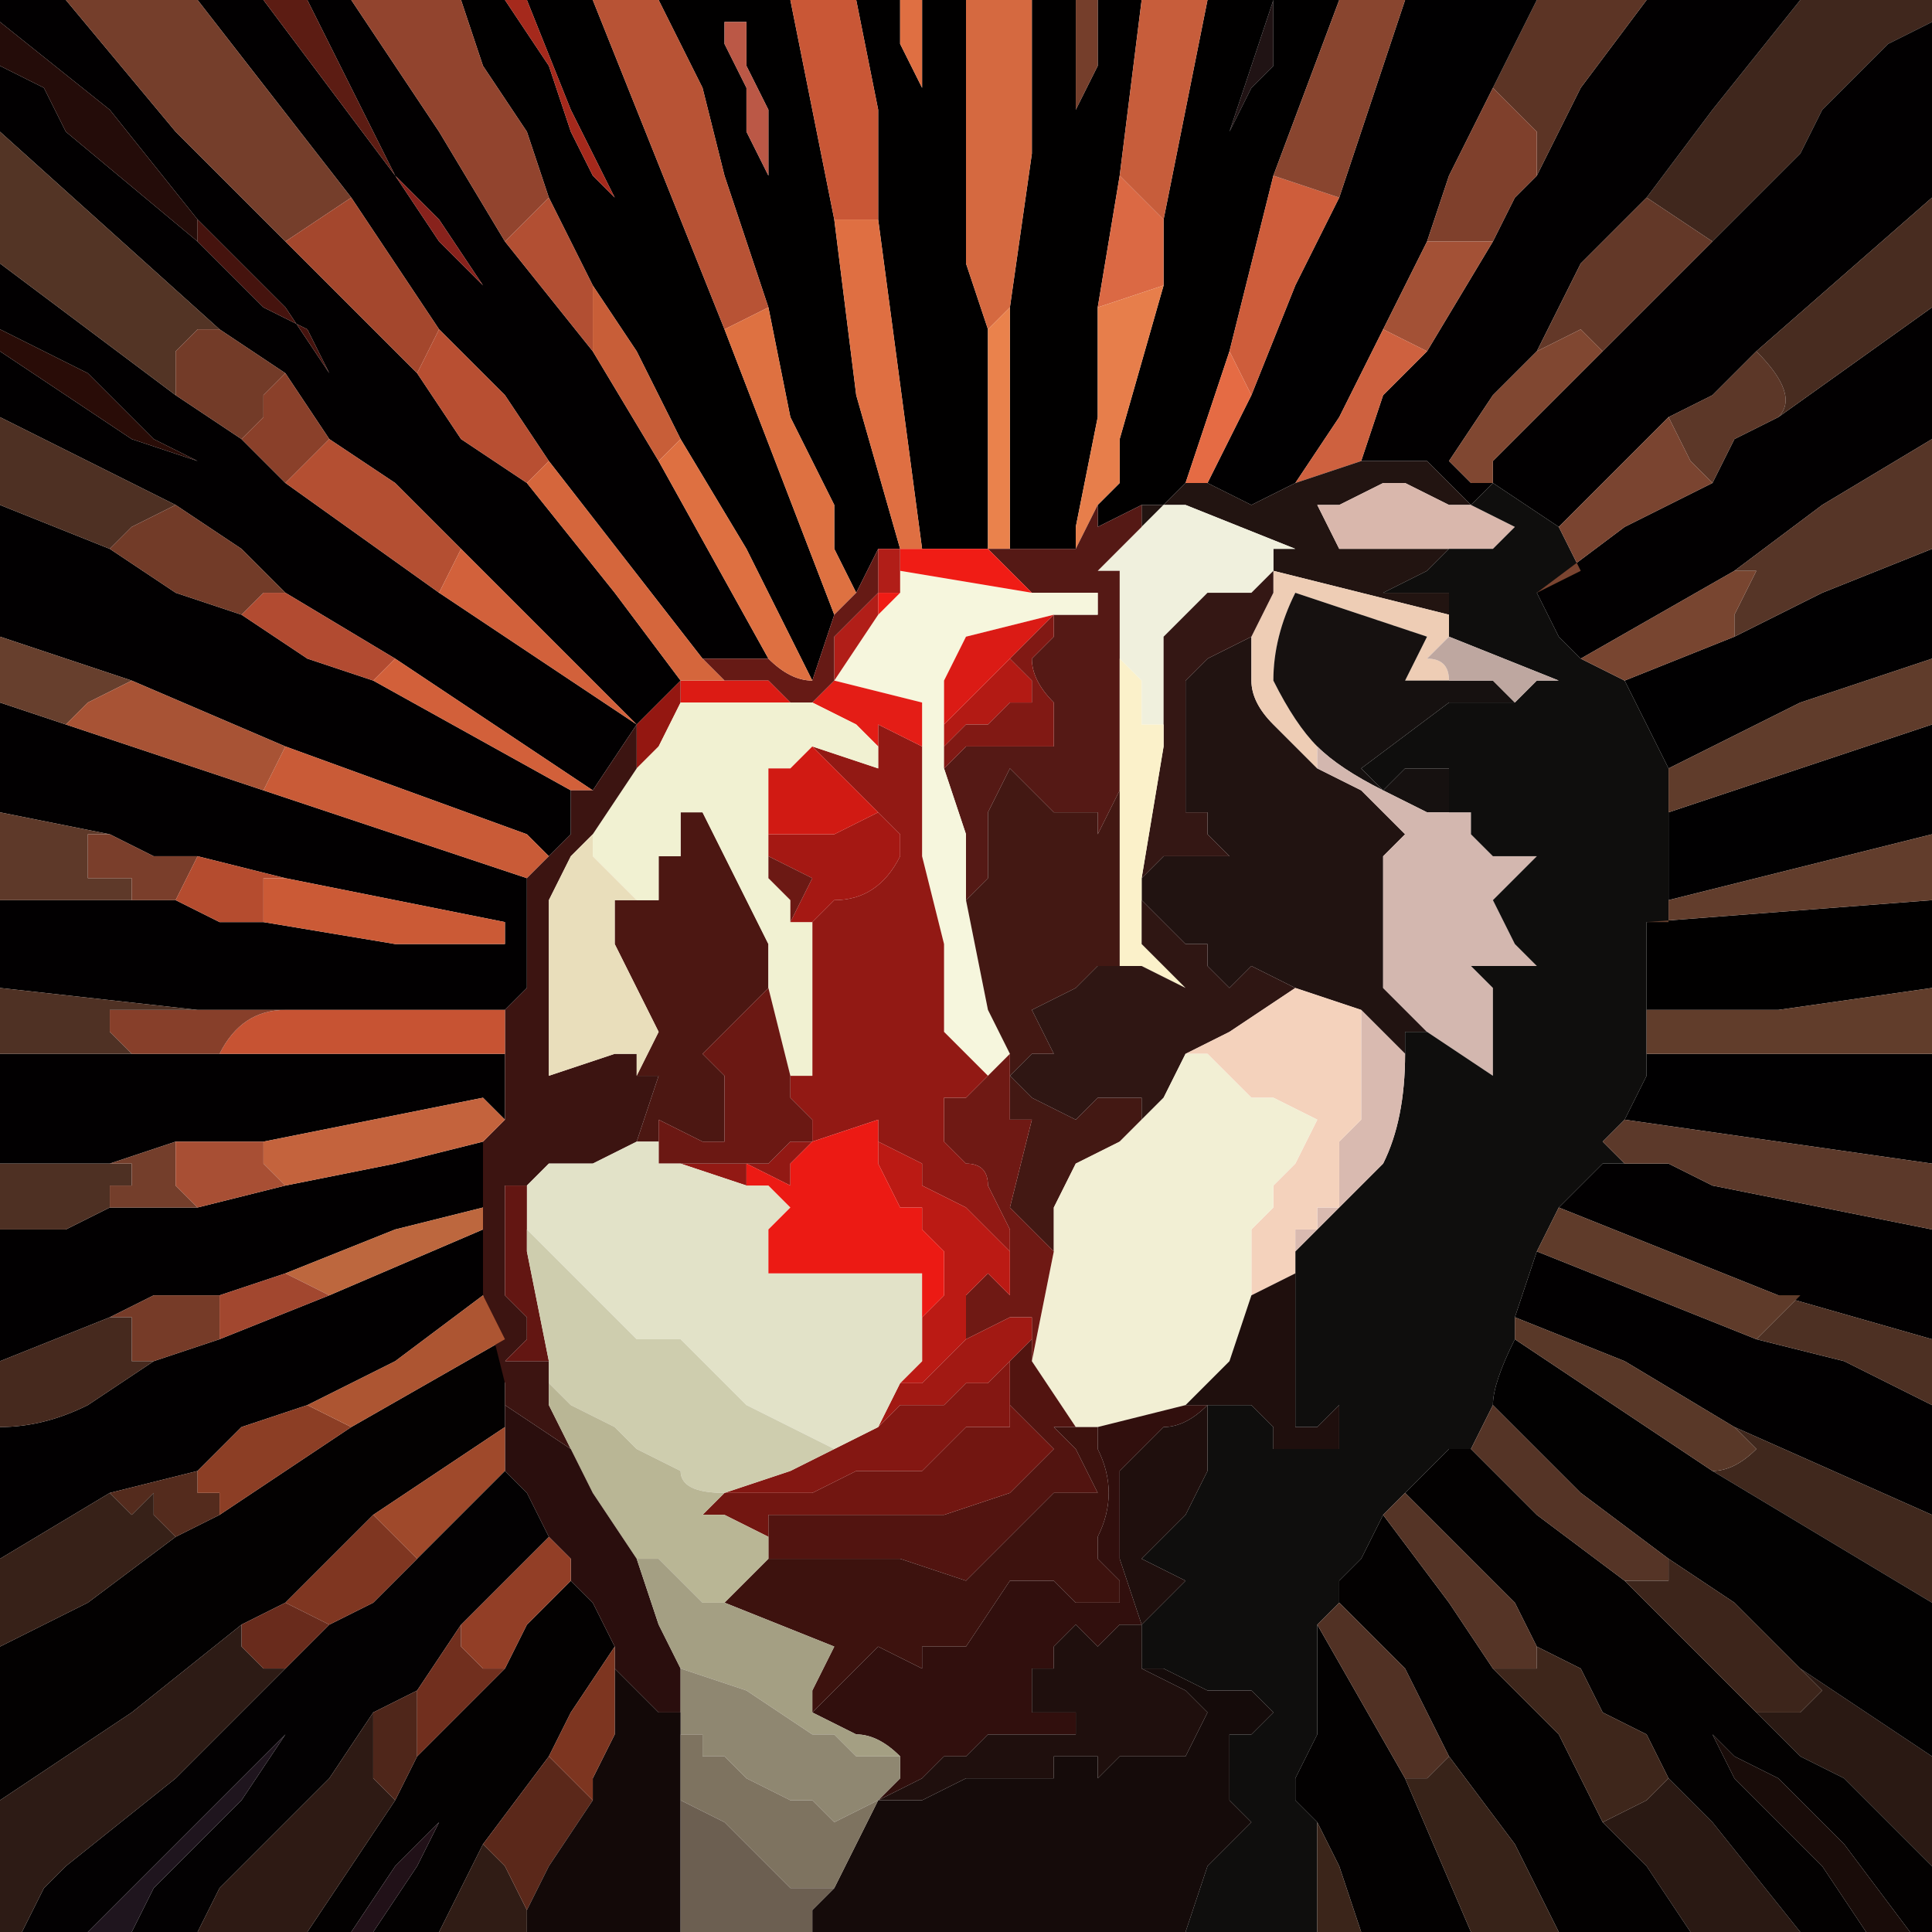 <?xml version="1.0" encoding="UTF-8" standalone="no"?>
<svg xmlns:xlink="http://www.w3.org/1999/xlink" height="4.4px" width="4.4px" xmlns="http://www.w3.org/2000/svg">
  <g transform="matrix(1.0, 0.0, 0.0, 1.0, 2.2, 2.2)">
    <path d="M2.2 -2.15 L2.1 -2.1 2.0 -2.0 1.95 -1.95 1.9 -1.85 1.8 -1.75 1.7 -1.65 1.55 -1.75 1.7 -1.95 1.9 -2.2 2.2 -2.2 2.2 -2.15" fill="#40271d" fill-rule="evenodd" stroke="none"/>
    <path d="M1.7 -1.65 L1.8 -1.75 1.9 -1.85 1.95 -1.95 2.0 -2.0 2.1 -2.1 2.2 -2.15 2.2 -1.75 1.8 -1.4 1.7 -1.3 1.6 -1.25 1.35 -1.0 1.2 -1.1 1.2 -1.1 1.15 -1.05 1.1 -1.1 1.05 -1.15 0.95 -1.15 0.9 -1.15 0.95 -1.3 1.05 -1.4 1.2 -1.65 1.25 -1.75 1.3 -1.8 1.4 -2.0 1.55 -2.2 1.9 -2.2 1.7 -1.95 1.55 -1.75 1.4 -1.6 1.3 -1.4 1.2 -1.3 1.1 -1.15 1.15 -1.1 1.2 -1.1 1.2 -1.15 1.45 -1.4 1.6 -1.55 1.7 -1.65 M1.85 -1.25 L2.2 -1.5 2.2 -1.2 1.95 -1.05 1.75 -0.9 1.4 -0.7 1.4 -0.7 1.35 -0.75 1.3 -0.85 1.5 -1.0 1.7 -1.1 1.75 -1.2 1.85 -1.25 M2.2 0.6 L2.2 0.85 1.85 0.75 1.35 0.55 Q1.35 0.55 1.4 0.5 L1.45 0.45 1.5 0.45 1.6 0.45 1.7 0.5 2.2 0.6 M2.2 1.0 L2.2 1.25 1.75 1.05 1.5 0.9 1.25 0.8 1.3 0.65 1.8 0.85 2.0 0.9 2.2 1.0 M-2.2 1.35 L-2.2 1.05 Q-2.1 1.05 -2.0 1.0 L-1.85 0.9 -1.7 0.85 -1.45 0.75 -1.1 0.6 -1.1 0.75 -1.3 0.9 -1.5 1.0 -1.65 1.05 -1.75 1.15 -1.95 1.2 -2.2 1.35 M-2.2 0.9 L-2.2 0.6 -2.05 0.6 -1.95 0.55 -1.75 0.55 -1.55 0.5 -1.3 0.45 -1.1 0.4 -1.1 0.55 -1.3 0.6 -1.55 0.7 -1.7 0.75 -1.85 0.75 -1.95 0.8 -2.2 0.9 M-2.2 0.45 L-2.2 0.2 -1.9 0.2 -1.7 0.2 -1.6 0.2 -1.5 0.2 -1.3 0.2 -1.05 0.2 -1.05 0.35 -1.1 0.3 -1.35 0.35 -1.6 0.4 -1.7 0.4 -1.8 0.4 -1.95 0.45 -2.2 0.45 M-2.2 0.05 L-2.2 -0.15 -1.9 -0.15 -1.8 -0.15 -1.7 -0.1 -1.6 -0.1 -1.3 -0.05 -1.05 -0.05 -1.05 -0.1 -1.55 -0.2 -1.75 -0.25 -1.85 -0.25 -1.95 -0.3 -2.2 -0.35 -2.2 -0.6 -2.05 -0.55 -1.6 -0.4 -1.0 -0.2 -1.0 -0.05 -1.0 0.05 -1.05 0.1 -1.3 0.1 -1.55 0.1 -1.65 0.1 -1.75 0.1 -2.2 0.05 M-2.2 -0.75 L-2.2 -1.05 -1.95 -0.95 -1.8 -0.85 -1.65 -0.8 -1.5 -0.7 -1.35 -0.65 -0.9 -0.4 -0.9 -0.3 -0.95 -0.25 -1.0 -0.3 -1.55 -0.5 -1.9 -0.65 -2.2 -0.75 M-2.2 -1.25 L-2.2 -1.4 -1.9 -1.2 -1.75 -1.15 -1.65 -1.05 -1.75 -1.15 -1.85 -1.2 -2.0 -1.35 -2.2 -1.45 -2.2 -1.6 -1.8 -1.3 -1.65 -1.2 -1.55 -1.1 -1.2 -0.85 -0.75 -0.55 -1.15 -0.95 -1.3 -1.1 -1.45 -1.2 -1.55 -1.35 -1.7 -1.45 -2.2 -1.9 -2.2 -2.05 -2.1 -2.0 -2.05 -1.9 -1.75 -1.65 -1.7 -1.6 -1.6 -1.5 -1.5 -1.45 -1.45 -1.35 -1.55 -1.5 -1.65 -1.6 -1.7 -1.65 -1.75 -1.7 -1.95 -1.95 -2.2 -2.15 -2.2 -2.2 -2.05 -2.2 -1.8 -1.9 -1.55 -1.65 -1.4 -1.5 -1.25 -1.35 -1.15 -1.2 -1.0 -1.1 -0.8 -0.85 -0.65 -0.65 -0.75 -0.55 -0.85 -0.4 -1.3 -0.7 -1.55 -0.85 -1.65 -0.95 -1.8 -1.05 -2.2 -1.25 M-1.75 -2.2 L-1.6 -2.2 -1.3 -1.8 -1.5 -2.2 -1.4 -2.2 -1.2 -1.9 -1.05 -1.65 -0.85 -1.4 -0.7 -1.15 -0.45 -0.7 -0.5 -0.7 -0.6 -0.7 -0.95 -1.15 -1.05 -1.3 -1.2 -1.45 -1.3 -1.6 -1.4 -1.75 -1.75 -2.2 M-1.3 -1.8 L-1.2 -1.65 -1.1 -1.55 -1.2 -1.7 -1.3 -1.8" fill="#020001" fill-rule="evenodd" stroke="none"/>
    <path d="M1.3 -2.2 L1.55 -2.2 1.4 -2.0 1.3 -1.8 1.3 -1.9 1.25 -1.95 1.2 -2.0 1.3 -2.2" fill="#5c3425" fill-rule="evenodd" stroke="none"/>
    <path d="M1.0 -2.2 L1.3 -2.2 1.2 -2.0 1.1 -1.8 1.05 -1.65 0.95 -1.45 0.85 -1.25 0.75 -1.1 0.65 -1.05 0.55 -1.1 0.6 -1.2 0.65 -1.3 0.75 -1.55 0.85 -1.75 1.0 -2.2 M1.75 -0.75 L1.95 -0.85 2.2 -0.95 2.2 -0.7 1.9 -0.6 1.6 -0.45 1.55 -0.55 1.5 -0.65 1.75 -0.75 M1.6 -0.15 L1.6 -0.35 2.2 -0.55 2.2 -0.3 1.6 -0.15 M2.2 0.2 L2.2 0.45 1.5 0.35 1.55 0.25 1.55 0.2 1.85 0.2 2.2 0.2" fill="#010001" fill-rule="evenodd" stroke="none"/>
    <path d="M1.3 -1.8 L1.25 -1.75 1.2 -1.65 1.1 -1.65 1.05 -1.65 1.1 -1.8 1.2 -2.0 1.25 -1.95 1.3 -1.9 1.3 -1.8" fill="#7f402c" fill-rule="evenodd" stroke="none"/>
    <path d="M1.2 -1.65 L1.05 -1.4 0.95 -1.45 1.05 -1.65 1.1 -1.65 1.2 -1.65" fill="#a35136" fill-rule="evenodd" stroke="none"/>
    <path d="M1.55 -1.75 L1.7 -1.65 1.6 -1.55 1.45 -1.4 1.4 -1.45 1.3 -1.4 1.4 -1.6 1.55 -1.75" fill="#633828" fill-rule="evenodd" stroke="none"/>
    <path d="M1.45 -1.4 L1.2 -1.15 1.2 -1.1 1.15 -1.1 1.1 -1.15 1.2 -1.3 1.3 -1.4 1.4 -1.45 1.45 -1.4" fill="#804731" fill-rule="evenodd" stroke="none"/>
    <path d="M1.6 -1.25 L1.7 -1.3 1.8 -1.4 Q1.9 -1.3 1.85 -1.25 L1.75 -1.2 1.7 -1.1 1.65 -1.15 1.6 -1.25" fill="#5c3728" fill-rule="evenodd" stroke="none"/>
    <path d="M1.8 -1.4 L2.2 -1.75 2.2 -1.5 1.85 -1.25 Q1.9 -1.3 1.8 -1.4" fill="#482c20" fill-rule="evenodd" stroke="none"/>
    <path d="M0.7 -2.2 L0.7 -2.2 0.7 -2.05 0.65 -2.0 0.6 -1.9 0.65 -2.05 0.7 -2.2" fill="#201314" fill-rule="evenodd" stroke="none"/>
    <path d="M0.55 -2.2 L0.7 -2.2 0.85 -2.2 0.7 -1.8 0.6 -1.4 0.5 -1.1 0.45 -1.05 0.4 -1.05 0.3 -1.0 0.3 -1.05 0.35 -1.1 0.35 -1.2 0.45 -1.55 0.45 -1.7 0.55 -2.2 M0.7 -2.2 L0.65 -2.05 0.6 -1.9 0.65 -2.0 0.7 -2.05 0.7 -2.2 M0.3 -2.2 L0.4 -2.2 0.35 -1.8 0.3 -1.5 0.3 -1.25 0.25 -1.0 0.25 -0.95 Q0.2 -0.95 0.2 -0.95 L0.15 -0.95 0.1 -0.95 0.1 -1.2 0.1 -1.5 0.15 -1.85 0.15 -2.2 0.25 -2.2 0.25 -1.95 0.3 -2.05 0.3 -2.2 M0.25 -1.95 L0.25 -1.9 0.25 -1.9 0.25 -1.95 M0.0 -2.2 L0.0 -1.95 0.0 -1.6 0.05 -1.45 0.05 -0.95 -0.1 -0.95 -0.2 -1.7 -0.2 -1.95 -0.25 -2.2 -0.15 -2.2 -0.15 -2.1 -0.1 -2.0 -0.1 -2.2 0.0 -2.2 M2.2 -0.15 L2.2 0.05 1.85 0.1 1.55 0.1 1.55 -0.1 2.2 -0.15 M-1.15 -2.2 L-1.05 -2.2 -0.95 -2.05 -0.9 -1.9 -0.85 -1.8 -0.75 -1.7 -0.8 -1.75 -0.9 -1.95 -1.0 -2.2 -0.85 -2.2 -0.55 -1.45 -0.3 -0.8 -0.35 -0.65 -0.5 -0.95 -0.65 -1.2 -0.75 -1.4 -0.85 -1.55 -0.9 -1.65 -0.95 -1.75 -1.0 -1.9 -1.1 -2.05 -1.15 -2.2 M-0.7 -2.2 L-0.4 -2.2 -0.3 -1.7 -0.25 -1.3 -0.15 -0.95 -0.2 -0.95 -0.25 -0.85 -0.3 -0.95 -0.3 -1.05 -0.4 -1.25 -0.45 -1.5 -0.5 -1.65 -0.55 -1.8 -0.6 -2.0 -0.7 -2.2 M-0.45 -1.95 L-0.5 -2.05 -0.5 -2.15 -0.55 -2.15 -0.55 -2.1 -0.5 -2.0 -0.5 -1.9 -0.45 -1.8 -0.45 -1.95 M-0.1 -1.95 L-0.1 -1.85 -0.1 -1.95 M-0.15 -0.95 L-0.15 -0.95" fill="#010000" fill-rule="evenodd" stroke="none"/>
    <path d="M0.25 -2.2 L0.3 -2.2 0.3 -2.05 0.25 -1.95 0.25 -2.2 M0.25 -1.95 L0.25 -1.95 M-2.05 -2.2 L-1.75 -2.2 -1.4 -1.75 -1.55 -1.65 -1.8 -1.9 -2.05 -2.2" fill="#753e2b" fill-rule="evenodd" stroke="none"/>
    <path d="M0.15 -2.2 L0.15 -1.85 0.1 -1.5 0.05 -1.45 0.0 -1.6 0.0 -1.95 0.0 -2.2 0.15 -2.2" fill="#d56940" fill-rule="evenodd" stroke="none"/>
    <path d="M0.25 -1.95 L0.25 -1.9 0.25 -1.9 0.25 -1.95 0.25 -1.95" fill="#d1644c" fill-rule="evenodd" stroke="none"/>
    <path d="M0.45 -1.7 L0.45 -1.55 0.3 -1.5 0.35 -1.8 0.4 -1.75 0.45 -1.7" fill="#db6944" fill-rule="evenodd" stroke="none"/>
    <path d="M0.4 -2.2 L0.55 -2.2 0.45 -1.7 0.4 -1.75 0.35 -1.8 0.4 -2.2" fill="#c75d3b" fill-rule="evenodd" stroke="none"/>
    <path d="M0.1 -1.5 L0.1 -1.2 0.1 -0.95 0.05 -0.95 0.05 -0.95 0.05 -1.45 0.1 -1.5" fill="#ea824c" fill-rule="evenodd" stroke="none"/>
    <path d="M0.45 -1.55 L0.35 -1.2 0.35 -1.1 0.3 -1.05 0.25 -0.95 0.25 -1.0 0.3 -1.25 0.3 -1.5 0.45 -1.55" fill="#e77e4b" fill-rule="evenodd" stroke="none"/>
    <path d="M0.85 -1.75 L0.75 -1.55 0.65 -1.3 0.6 -1.4 0.7 -1.8 0.85 -1.75" fill="#ce5d3b" fill-rule="evenodd" stroke="none"/>
    <path d="M0.85 -2.2 L1.0 -2.2 0.85 -1.75 0.7 -1.8 0.85 -2.2" fill="#89452f" fill-rule="evenodd" stroke="none"/>
    <path d="M0.65 -1.3 L0.6 -1.2 0.55 -1.1 0.5 -1.1 0.6 -1.4 0.65 -1.3" fill="#e56b44" fill-rule="evenodd" stroke="none"/>
    <path d="M1.05 -1.4 L0.95 -1.3 0.9 -1.15 0.75 -1.1 0.85 -1.25 0.95 -1.45 1.05 -1.4" fill="#ce613f" fill-rule="evenodd" stroke="none"/>
    <path d="M0.9 -1.15 L0.95 -1.15 1.05 -1.15 1.1 -1.1 1.15 -1.05 1.1 -1.05 1.0 -1.1 0.95 -1.1 0.95 -1.1 0.85 -1.05 0.8 -1.05 0.85 -0.95 1.0 -0.95 1.1 -0.95 1.05 -0.9 0.95 -0.85 1.0 -0.85 1.1 -0.85 1.1 -0.8 0.7 -0.9 0.7 -0.95 0.75 -0.95 0.5 -1.05 0.45 -1.05 0.4 -1.0 0.4 -1.05 0.45 -1.05 0.5 -1.1 0.55 -1.1 0.65 -1.05 0.75 -1.1 0.9 -1.15 M1.15 -1.05 L1.15 -1.05 M0.7 -0.9 L0.7 -0.9" fill="#221411" fill-rule="evenodd" stroke="none"/>
    <path d="M1.1 -0.95 L1.0 -0.95 0.85 -0.95 0.8 -1.05 0.85 -1.05 0.95 -1.1 0.95 -1.1 1.0 -1.1 1.1 -1.05 1.15 -1.05 1.25 -1.0 1.2 -0.95 1.15 -0.95 1.15 -0.95 1.1 -0.95" fill="#d9b7ac" fill-rule="evenodd" stroke="none"/>
    <path d="M0.4 -1.0 L0.45 -1.05 0.5 -1.05 0.75 -0.95 0.7 -0.95 0.7 -0.9 0.65 -0.85 0.55 -0.85 0.5 -0.8 0.45 -0.75 0.45 -0.5 0.45 -0.55 0.4 -0.55 0.4 -0.65 0.35 -0.7 0.35 -0.8 0.35 -0.9 0.3 -0.9 0.4 -1.0" fill="#f0f0dd" fill-rule="evenodd" stroke="none"/>
    <path d="M0.65 -0.75 L0.65 -0.65 Q0.65 -0.6 0.7 -0.55 L0.8 -0.45 0.9 -0.4 1.0 -0.3 0.95 -0.25 0.95 -0.1 0.95 0.05 1.05 0.15 1.0 0.15 1.0 0.2 0.95 0.15 0.9 0.1 0.75 0.05 0.65 0.0 0.65 0.0 0.6 0.05 0.55 0.0 0.55 -0.05 0.5 -0.05 0.45 -0.1 0.45 -0.1 0.4 -0.15 0.4 -0.2 0.45 -0.25 0.55 -0.25 0.55 -0.25 0.6 -0.25 0.55 -0.3 0.55 -0.35 0.5 -0.35 0.5 -0.45 0.5 -0.55 0.5 -0.65 0.55 -0.7 0.65 -0.75" fill="#211311" fill-rule="evenodd" stroke="none"/>
    <path d="M0.7 -0.9 L1.1 -0.8 1.1 -0.75 1.05 -0.7 Q1.1 -0.7 1.1 -0.65 L1.2 -0.65 1.2 -0.65 1.1 -0.65 1.0 -0.65 1.05 -0.75 0.75 -0.85 Q0.7 -0.75 0.7 -0.65 0.75 -0.55 0.8 -0.5 L0.8 -0.45 0.7 -0.55 Q0.65 -0.6 0.65 -0.65 L0.65 -0.75 0.7 -0.85 0.7 -0.9" fill="#eecdb5" fill-rule="evenodd" stroke="none"/>
    <path d="M0.8 -0.5 Q0.75 -0.55 0.7 -0.65 0.7 -0.75 0.75 -0.85 L1.05 -0.75 1.0 -0.65 1.1 -0.65 1.2 -0.65 Q1.2 -0.65 1.25 -0.6 L1.15 -0.6 1.1 -0.6 0.9 -0.45 0.95 -0.4 1.0 -0.45 1.1 -0.45 1.1 -0.35 1.05 -0.35 0.95 -0.4 Q0.85 -0.45 0.8 -0.5" fill="#161110" fill-rule="evenodd" stroke="none"/>
    <path d="M0.45 -0.5 L0.45 -0.75 0.5 -0.8 0.55 -0.85 0.65 -0.85 0.7 -0.9 0.7 -0.9 0.7 -0.85 0.65 -0.75 0.55 -0.7 0.5 -0.65 0.5 -0.55 0.5 -0.45 0.5 -0.35 0.55 -0.35 0.55 -0.3 0.6 -0.25 0.55 -0.25 0.55 -0.25 0.45 -0.25 0.4 -0.2 0.45 -0.5" fill="#341714" fill-rule="evenodd" stroke="none"/>
    <path d="M0.3 -1.05 L0.3 -1.0 0.4 -1.05 0.4 -1.0 0.3 -0.9 0.35 -0.9 0.35 -0.8 0.35 -0.7 0.35 -0.4 0.3 -0.3 0.3 -0.35 0.25 -0.35 0.2 -0.35 0.15 -0.4 0.1 -0.45 0.05 -0.35 0.05 -0.2 0.0 -0.15 0.0 -0.3 -0.05 -0.45 0.0 -0.5 0.05 -0.5 0.15 -0.5 0.2 -0.5 0.2 -0.6 Q0.15 -0.65 0.15 -0.7 L0.2 -0.75 0.2 -0.8 0.3 -0.8 0.3 -0.85 0.2 -0.85 0.15 -0.85 0.05 -0.95 0.1 -0.95 0.15 -0.95 0.2 -0.95 Q0.2 -0.95 0.25 -0.95 L0.25 -1.0 0.25 -0.95 0.3 -1.05" fill="#551915" fill-rule="evenodd" stroke="none"/>
    <path d="M-0.1 -0.95 L0.05 -0.95 0.05 -0.95 -0.05 -0.95 -0.1 -0.95 -0.1 -0.95" fill="#7e0e0b" fill-rule="evenodd" stroke="none"/>
    <path d="M0.15 -0.85 L0.2 -0.85 0.3 -0.85 0.3 -0.8 0.2 -0.8 0.0 -0.75 -0.05 -0.65 -0.05 -0.45 0.0 -0.3 0.0 -0.15 0.05 0.1 0.1 0.2 0.05 0.25 0.0 0.2 -0.05 0.15 -0.05 0.15 -0.05 -0.05 -0.1 -0.25 -0.1 -0.5 -0.1 -0.6 -0.3 -0.65 -0.2 -0.8 -0.15 -0.85 -0.15 -0.9 0.15 -0.85 M-0.05 -0.45 L-0.05 -0.45" fill="#f6f6dd" fill-rule="evenodd" stroke="none"/>
    <path d="M-0.05 -0.55 L0.05 -0.65 0.1 -0.7 0.15 -0.65 0.15 -0.6 0.1 -0.6 0.05 -0.55 0.0 -0.55 -0.05 -0.5 -0.05 -0.55" fill="#b31a14" fill-rule="evenodd" stroke="none"/>
    <path d="M0.2 -0.8 L0.2 -0.75 0.2 -0.8 0.15 -0.75 0.1 -0.7 0.05 -0.65 -0.05 -0.55 -0.05 -0.45 -0.05 -0.65 0.0 -0.75 0.2 -0.8" fill="#db1b15" fill-rule="evenodd" stroke="none"/>
    <path d="M0.2 -0.75 L0.15 -0.7 Q0.15 -0.65 0.2 -0.6 L0.2 -0.5 0.15 -0.5 0.05 -0.5 0.0 -0.5 -0.05 -0.45 -0.05 -0.45 -0.05 -0.55 -0.05 -0.5 0.0 -0.55 0.05 -0.55 0.1 -0.6 0.15 -0.6 0.15 -0.65 0.1 -0.7 0.15 -0.75 0.2 -0.8 0.2 -0.75" fill="#811914" fill-rule="evenodd" stroke="none"/>
    <path d="M0.35 -0.7 L0.4 -0.65 0.4 -0.55 0.45 -0.55 0.45 -0.5 0.4 -0.2 0.4 -0.15 0.4 -0.05 0.45 0.0 0.5 0.05 0.4 0.0 0.35 0.0 0.35 -0.4 0.35 -0.7" fill="#fbf1ca" fill-rule="evenodd" stroke="none"/>
    <path d="M0.05 -0.95 L0.15 -0.85 -0.15 -0.9 -0.15 -0.85 -0.2 -0.8 -0.2 -0.85 -0.15 -0.85 -0.15 -0.95 -0.1 -0.95 -0.05 -0.95 0.05 -0.95" fill="#f01c15" fill-rule="evenodd" stroke="none"/>
    <path d="M0.0 -0.15 L0.05 -0.2 0.05 -0.35 0.1 -0.45 0.15 -0.4 0.2 -0.35 0.25 -0.35 0.3 -0.35 0.3 -0.3 0.35 -0.4 0.35 0.0 0.3 0.0 0.25 0.05 0.15 0.1 0.2 0.2 0.15 0.2 0.1 0.25 0.15 0.3 0.25 0.35 0.3 0.3 0.35 0.3 0.4 0.3 0.4 0.35 0.35 0.4 0.25 0.45 0.2 0.55 0.2 0.65 0.1 0.55 0.15 0.35 0.1 0.35 0.1 0.25 0.1 0.2 0.05 0.1 0.0 -0.15" fill="#431813" fill-rule="evenodd" stroke="none"/>
    <path d="M0.35 0.0 L0.4 0.0 0.5 0.05 0.45 0.0 0.4 -0.05 0.4 -0.15 0.45 -0.1 0.45 -0.1 0.5 -0.05 0.55 -0.05 0.55 0.0 0.6 0.05 0.65 0.0 0.65 0.0 0.75 0.05 0.6 0.15 0.5 0.2 0.45 0.3 0.4 0.35 0.4 0.3 0.35 0.3 0.3 0.3 0.25 0.35 0.15 0.3 0.1 0.25 0.15 0.2 0.2 0.2 0.15 0.1 0.25 0.05 0.3 0.0 0.35 0.0" fill="#2f1613" fill-rule="evenodd" stroke="none"/>
    <path d="M0.8 -0.45 L0.8 -0.5 Q0.85 -0.45 0.95 -0.4 L1.05 -0.35 1.1 -0.35 1.15 -0.35 1.15 -0.3 1.2 -0.25 1.3 -0.25 1.25 -0.2 1.2 -0.15 1.25 -0.05 1.3 0.0 1.25 0.0 1.2 0.0 1.15 0.0 1.2 0.05 1.2 0.2 1.2 0.25 1.05 0.15 0.95 0.05 0.95 -0.1 0.95 -0.25 1.0 -0.3 0.9 -0.4 0.8 -0.45" fill="#d3b7af" fill-rule="evenodd" stroke="none"/>
    <path d="M1.15 -1.05 L1.2 -1.1 1.2 -1.1 1.35 -1.0 1.4 -0.9 1.3 -0.85 1.3 -0.85 1.35 -0.75 1.4 -0.7 1.4 -0.7 1.5 -0.65 1.55 -0.55 1.6 -0.45 1.6 -0.35 1.6 -0.15 1.6 -0.1 1.55 -0.1 1.55 0.1 1.55 0.2 1.55 0.25 1.5 0.35 1.45 0.4 1.5 0.45 1.45 0.45 1.4 0.5 Q1.35 0.55 1.35 0.55 L1.3 0.65 1.25 0.8 1.25 0.85 Q1.2 0.95 1.2 1.0 L1.15 1.1 1.1 1.1 1.05 1.15 1.0 1.2 0.95 1.25 0.9 1.35 0.85 1.4 0.85 1.45 0.8 1.5 0.8 1.6 0.8 1.75 0.75 1.85 0.75 1.9 0.8 1.95 0.8 2.2 0.5 2.2 0.55 2.05 0.6 2.0 0.65 1.95 0.6 1.9 0.6 1.75 0.65 1.75 0.7 1.7 0.65 1.65 0.6 1.65 0.55 1.65 0.45 1.6 0.4 1.6 0.4 1.5 0.45 1.45 0.5 1.4 0.4 1.35 0.45 1.3 0.5 1.25 0.55 1.15 0.55 1.0 0.6 1.0 0.65 1.0 0.7 1.05 0.7 1.1 0.75 1.1 0.85 1.1 0.85 1.0 0.8 1.05 0.75 1.05 0.75 0.85 0.75 0.7 0.75 0.65 0.95 0.45 Q1.0 0.35 1.0 0.2 L1.0 0.15 1.05 0.15 1.2 0.25 1.2 0.2 1.2 0.05 1.15 0.0 1.2 0.0 1.25 0.0 1.3 0.0 1.25 -0.05 1.2 -0.15 1.25 -0.2 1.3 -0.25 1.2 -0.25 1.15 -0.3 1.15 -0.35 1.1 -0.35 1.1 -0.45 1.0 -0.45 0.95 -0.4 0.9 -0.45 1.1 -0.6 1.15 -0.6 1.25 -0.6 1.3 -0.65 1.35 -0.65 1.1 -0.75 1.1 -0.8 1.1 -0.85 1.0 -0.85 0.95 -0.85 1.05 -0.9 1.1 -0.95 1.15 -0.95 1.15 -0.95 1.2 -0.95 1.25 -1.0 1.15 -1.05 1.15 -1.05" fill="#0f0e0d" fill-rule="evenodd" stroke="none"/>
    <path d="M1.35 -1.0 L1.6 -1.25 1.65 -1.15 1.7 -1.1 1.5 -1.0 1.3 -0.85 1.3 -0.85 1.4 -0.9 1.35 -1.0" fill="#7a4430" fill-rule="evenodd" stroke="none"/>
    <path d="M2.2 -0.95 L1.95 -0.85 1.75 -0.75 1.75 -0.8 1.8 -0.9 1.75 -0.9 1.95 -1.05 2.2 -1.2 2.2 -0.95" fill="#563527" fill-rule="evenodd" stroke="none"/>
    <path d="M1.75 -0.9 L1.8 -0.9 1.75 -0.8 1.75 -0.75 1.5 -0.65 1.4 -0.7 1.75 -0.9" fill="#784530" fill-rule="evenodd" stroke="none"/>
    <path d="M1.2 -0.65 L1.2 -0.65 1.1 -0.65 Q1.1 -0.7 1.05 -0.7 L1.1 -0.75 1.35 -0.65 1.3 -0.65 1.25 -0.6 Q1.2 -0.65 1.2 -0.65" fill="#bea7a0" fill-rule="evenodd" stroke="none"/>
    <path d="M1.6 -0.45 L1.9 -0.6 2.2 -0.7 2.2 -0.55 1.6 -0.35 1.6 -0.45" fill="#603c2b" fill-rule="evenodd" stroke="none"/>
    <path d="M1.55 -0.1 L1.6 -0.1 1.6 -0.15 2.2 -0.3 2.2 -0.15 1.55 -0.1" fill="#623d2c" fill-rule="evenodd" stroke="none"/>
    <path d="M2.2 0.05 L2.2 0.2 1.85 0.2 1.55 0.2 1.55 0.1 1.85 0.1 2.2 0.05" fill="#613d2b" fill-rule="evenodd" stroke="none"/>
    <path d="M2.2 0.45 L2.2 0.6 1.7 0.5 1.6 0.45 1.5 0.45 1.45 0.4 1.5 0.35 2.2 0.45" fill="#5c392a" fill-rule="evenodd" stroke="none"/>
    <path d="M2.2 0.85 L2.2 1.0 2.0 0.9 1.8 0.85 1.85 0.8 1.9 0.75 1.85 0.75 2.2 0.85" fill="#4d3023" fill-rule="evenodd" stroke="none"/>
    <path d="M2.2 1.25 L2.2 1.45 1.7 1.15 Q1.75 1.15 1.8 1.1 L1.75 1.05 2.2 1.25" fill="#40281d" fill-rule="evenodd" stroke="none"/>
    <path d="M2.2 1.8 L2.2 2.05 2.1 1.95 2.0 1.85 1.9 1.8 1.8 1.7 1.9 1.7 1.95 1.65 1.9 1.6 2.2 1.8 M1.9 2.2 L1.65 2.2 1.55 2.05 1.45 1.95 1.55 1.9 1.6 1.85 1.7 1.95 1.9 2.2" fill="#2a1913" fill-rule="evenodd" stroke="none"/>
    <path d="M2.2 1.45 L2.2 1.8 1.9 1.6 1.75 1.45 1.6 1.35 1.4 1.2 1.2 1.0 Q1.2 0.95 1.25 0.85 L1.7 1.15 2.2 1.45" fill="#020101" fill-rule="evenodd" stroke="none"/>
    <path d="M2.2 2.05 L2.2 2.2 2.15 2.2 2.0 2.0 1.85 1.85 1.75 1.8 1.7 1.75 1.75 1.85 1.85 1.95 1.95 2.05 2.05 2.2 1.9 2.2 1.7 1.95 1.6 1.85 1.55 1.75 1.45 1.7 1.4 1.6 1.3 1.55 1.25 1.45 1.2 1.4 1.1 1.3 1.0 1.2 1.05 1.15 1.1 1.1 1.15 1.1 1.3 1.25 1.5 1.4 1.65 1.55 1.8 1.7 1.9 1.8 2.0 1.85 2.1 1.95 2.2 2.05 M1.65 2.2 L1.35 2.2 1.25 2.0 1.1 1.8 1.0 1.6 0.85 1.45 0.85 1.4 0.9 1.35 0.95 1.25 1.1 1.45 1.2 1.6 1.35 1.75 1.45 1.95 1.55 2.05 1.65 2.2 M1.15 2.2 L0.9 2.2 0.85 2.05 0.8 1.95 0.75 1.9 0.75 1.85 0.8 1.75 0.8 1.6 0.8 1.5 1.0 1.85 1.15 2.2 M-1.2 2.2 L-1.35 2.2 -1.25 2.05 -1.2 1.95 -1.3 2.05 -1.4 2.2 -1.5 2.2 -1.4 2.05 -1.3 1.9 -1.25 1.8 -1.05 1.6 -1.0 1.5 -0.9 1.4 -0.85 1.45 -0.8 1.55 -0.9 1.7 -0.95 1.8 -1.1 2.0 -1.15 2.1 -1.2 2.2 M-2.2 1.9 L-2.2 1.55 -2.0 1.45 -1.8 1.3 -1.7 1.25 -1.55 1.15 -1.4 1.05 -1.05 0.85 -1.05 0.9 -1.05 1.05 -1.35 1.25 -1.45 1.35 -1.55 1.45 -1.65 1.5 -1.9 1.7 -2.2 1.9" fill="#030101" fill-rule="evenodd" stroke="none"/>
    <path d="M2.15 2.2 L2.05 2.2 1.95 2.05 1.85 1.95 1.75 1.85 1.7 1.75 1.75 1.8 1.85 1.85 2.0 2.0 2.15 2.2" fill="#190c09" fill-rule="evenodd" stroke="none"/>
    <path d="M1.25 0.85 L1.25 0.8 1.5 0.9 1.75 1.05 1.8 1.1 Q1.75 1.15 1.7 1.15 L1.25 0.85" fill="#593828" fill-rule="evenodd" stroke="none"/>
    <path d="M1.15 1.1 L1.2 1.0 1.4 1.2 1.6 1.35 1.6 1.4 1.55 1.4 1.5 1.4 1.3 1.25 1.15 1.1 M1.0 1.2 L1.1 1.3 1.2 1.4 1.25 1.45 1.3 1.55 1.3 1.6 1.25 1.6 1.2 1.6 1.1 1.45 0.95 1.25 1.0 1.2" fill="#553426" fill-rule="evenodd" stroke="none"/>
    <path d="M1.35 0.55 L1.85 0.75 1.9 0.75 1.85 0.8 1.8 0.85 1.3 0.65 1.35 0.55" fill="#5f3b2a" fill-rule="evenodd" stroke="none"/>
    <path d="M0.9 0.1 L0.95 0.15 1.0 0.2 Q1.0 0.35 0.95 0.45 L0.75 0.65 0.75 0.6 0.8 0.6 0.8 0.55 0.85 0.55 0.85 0.4 0.9 0.35 0.9 0.2 0.9 0.1" fill="#d9bab0" fill-rule="evenodd" stroke="none"/>
    <path d="M0.5 0.2 L0.6 0.15 0.75 0.05 0.9 0.1 0.9 0.2 0.9 0.35 0.85 0.4 0.85 0.55 0.8 0.55 0.8 0.6 0.75 0.6 0.75 0.65 0.75 0.7 0.65 0.75 0.65 0.65 Q0.65 0.65 0.65 0.6 L0.7 0.55 0.7 0.5 0.75 0.45 0.8 0.35 0.7 0.3 0.65 0.3 0.6 0.25 0.55 0.2 0.5 0.2" fill="#f4d2bc" fill-rule="evenodd" stroke="none"/>
    <path d="M0.4 0.35 L0.45 0.3 0.5 0.2 0.55 0.2 0.6 0.25 0.65 0.3 0.7 0.3 0.8 0.35 0.75 0.45 0.7 0.5 0.7 0.55 0.65 0.6 Q0.65 0.65 0.65 0.65 L0.65 0.75 0.6 0.9 0.5 1.0 0.3 1.05 0.25 1.05 0.15 0.9 0.2 0.65 0.2 0.55 0.25 0.45 0.35 0.4 0.4 0.35" fill="#f2efd4" fill-rule="evenodd" stroke="none"/>
    <path d="M0.05 0.25 L0.1 0.2 0.1 0.25 0.1 0.35 0.15 0.35 0.1 0.55 0.2 0.65 0.15 0.9 0.15 0.8 0.1 0.8 0.0 0.85 0.0 0.75 0.05 0.7 0.1 0.75 0.1 0.65 0.1 0.6 0.05 0.5 Q0.05 0.45 0.0 0.45 L-0.05 0.4 -0.05 0.3 0.0 0.3 0.05 0.25" fill="#6f1914" fill-rule="evenodd" stroke="none"/>
    <path d="M-0.1 -0.5 L-0.1 -0.25 -0.05 -0.05 -0.05 0.15 -0.05 0.15 0.0 0.2 0.05 0.25 0.0 0.3 -0.05 0.3 -0.05 0.4 0.0 0.45 Q0.05 0.45 0.05 0.5 L0.1 0.6 0.1 0.65 0.0 0.55 -0.1 0.5 -0.1 0.45 -0.2 0.4 -0.2 0.35 -0.35 0.4 -0.4 0.45 -0.4 0.5 -0.5 0.45 -0.5 0.5 -0.65 0.45 -0.65 0.45 -0.6 0.45 -0.5 0.45 -0.45 0.45 -0.4 0.4 -0.35 0.4 -0.35 0.35 -0.4 0.3 -0.4 0.25 -0.35 0.25 -0.35 0.1 -0.35 -0.1 -0.3 -0.15 Q-0.2 -0.15 -0.15 -0.25 L-0.15 -0.3 -0.2 -0.35 -0.25 -0.4 -0.35 -0.5 -0.2 -0.45 -0.2 -0.5 -0.2 -0.55 -0.1 -0.5" fill="#921914" fill-rule="evenodd" stroke="none"/>
    <path d="M0.1 0.65 L0.1 0.75 0.05 0.7 0.0 0.75 0.0 0.85 0.0 0.85 -0.05 0.9 -0.05 0.9 -0.1 0.95 -0.1 0.95 -0.15 0.95 -0.1 0.9 -0.1 0.8 -0.05 0.75 -0.05 0.65 -0.1 0.6 -0.1 0.55 -0.15 0.55 -0.2 0.45 -0.2 0.35 -0.2 0.4 -0.1 0.45 -0.1 0.5 0.0 0.55 0.1 0.65" fill="#bb1a14" fill-rule="evenodd" stroke="none"/>
    <path d="M0.0 0.85 L0.1 0.8 0.15 0.8 0.15 0.9 0.15 0.85 0.1 0.9 0.05 0.95 0.0 0.95 -0.05 1.0 -0.1 1.0 -0.15 1.0 -0.15 1.0 -0.2 1.05 -0.2 1.05 -0.15 0.95 -0.1 0.95 -0.1 0.95 -0.05 0.9 -0.05 0.9 0.0 0.85 0.0 0.85" fill="#a21913" fill-rule="evenodd" stroke="none"/>
    <path d="M0.1 0.9 L0.15 0.85 0.15 0.9 0.25 1.05 0.2 1.05 0.25 1.1 0.3 1.2 0.2 1.2 0.0 1.4 -0.15 1.35 -0.25 1.35 -0.45 1.35 -0.45 1.3 -0.45 1.25 -0.4 1.25 -0.3 1.25 -0.2 1.25 -0.05 1.25 0.1 1.2 0.15 1.15 0.2 1.1 0.15 1.05 0.1 1.0 0.1 0.9" fill="#521410" fill-rule="evenodd" stroke="none"/>
    <path d="M0.1 1.0 L0.15 1.05 0.2 1.1 0.15 1.15 0.1 1.2 -0.05 1.25 -0.2 1.25 -0.3 1.25 -0.4 1.25 -0.45 1.25 -0.45 1.3 -0.55 1.25 -0.6 1.25 -0.55 1.2 -0.45 1.2 -0.4 1.2 -0.35 1.2 -0.25 1.15 -0.15 1.15 -0.1 1.15 -0.05 1.1 0.0 1.05 0.05 1.05 0.1 1.05 0.1 1.0 M-0.55 1.2 L-0.55 1.2" fill="#721611" fill-rule="evenodd" stroke="none"/>
    <path d="M-0.45 1.35 L-0.25 1.35 -0.15 1.35 0.0 1.4 0.2 1.2 0.3 1.2 0.25 1.1 0.2 1.05 0.25 1.05 0.3 1.05 0.3 1.1 Q0.35 1.2 0.3 1.3 L0.3 1.35 0.35 1.4 0.35 1.45 0.3 1.45 0.25 1.45 0.2 1.4 0.15 1.4 0.1 1.4 0.0 1.55 0.0 1.55 -0.05 1.55 -0.1 1.55 -0.1 1.6 -0.2 1.55 -0.25 1.6 -0.35 1.7 -0.35 1.65 -0.3 1.55 -0.55 1.45 -0.45 1.35" fill="#3d120e" fill-rule="evenodd" stroke="none"/>
    <path d="M0.1 0.9 L0.1 1.0 0.1 1.05 0.05 1.05 0.0 1.05 -0.05 1.1 -0.1 1.15 -0.15 1.15 -0.25 1.15 -0.35 1.2 -0.4 1.2 -0.45 1.2 -0.55 1.2 -0.4 1.15 -0.3 1.1 -0.2 1.05 -0.2 1.05 -0.15 1.0 -0.15 1.0 -0.1 1.0 -0.05 1.0 0.0 0.95 0.05 0.95 0.1 0.9" fill="#841712" fill-rule="evenodd" stroke="none"/>
    <path d="M-0.35 1.7 L-0.25 1.6 -0.2 1.55 -0.1 1.6 -0.1 1.55 -0.05 1.55 0.0 1.55 0.0 1.55 0.1 1.4 0.15 1.4 0.2 1.4 0.25 1.45 0.3 1.45 0.35 1.45 0.35 1.4 0.3 1.35 0.3 1.3 Q0.35 1.2 0.3 1.1 L0.3 1.05 0.5 1.0 0.55 1.0 Q0.5 1.05 0.45 1.05 L0.4 1.1 0.35 1.15 0.35 1.35 0.4 1.5 0.35 1.5 0.3 1.55 0.25 1.5 0.2 1.55 0.2 1.6 0.15 1.6 0.15 1.7 0.25 1.7 0.25 1.75 0.2 1.75 0.15 1.75 0.05 1.75 0.0 1.8 -0.05 1.8 -0.1 1.85 -0.2 1.9 -0.15 1.85 -0.15 1.8 Q-0.2 1.75 -0.25 1.75 L-0.35 1.7" fill="#310f0d" fill-rule="evenodd" stroke="none"/>
    <path d="M0.65 0.75 L0.75 0.7 0.75 0.85 0.75 1.05 0.8 1.05 0.85 1.0 0.85 1.1 0.75 1.1 0.7 1.1 0.7 1.05 0.65 1.0 0.6 1.0 0.55 1.0 0.55 1.15 0.5 1.25 0.45 1.3 0.4 1.35 0.5 1.4 0.45 1.45 0.4 1.5 0.35 1.35 0.35 1.15 0.4 1.1 0.45 1.05 Q0.5 1.05 0.55 1.0 L0.5 1.0 0.6 0.9 0.65 0.75 M-0.2 1.9 L-0.1 1.85 -0.05 1.8 0.0 1.8 0.05 1.75 0.15 1.75 0.2 1.75 0.25 1.75 0.25 1.7 0.15 1.7 0.15 1.6 0.2 1.6 0.2 1.55 0.25 1.5 0.3 1.55 0.35 1.5 0.4 1.5 0.4 1.6 0.5 1.65 0.55 1.7 0.5 1.8 0.45 1.8 0.35 1.8 0.3 1.85 0.3 1.8 0.25 1.8 0.2 1.8 0.2 1.85 0.1 1.85 0.0 1.85 -0.1 1.9 -0.2 1.9 -0.2 1.9" fill="#1f0f0d" fill-rule="evenodd" stroke="none"/>
    <path d="M0.85 1.45 L1.0 1.6 1.1 1.8 1.05 1.85 1.0 1.85 0.8 1.5 0.85 1.45" fill="#513124" fill-rule="evenodd" stroke="none"/>
    <path d="M0.5 2.2 L-0.35 2.2 -0.35 2.15 -0.3 2.1 -0.2 1.9 -0.1 1.9 0.0 1.85 0.1 1.85 0.2 1.85 0.2 1.8 0.25 1.8 0.3 1.8 0.3 1.85 0.35 1.8 0.45 1.8 0.5 1.8 0.55 1.7 0.5 1.65 0.4 1.6 0.4 1.5 0.4 1.6 0.45 1.6 0.55 1.65 0.6 1.65 0.65 1.65 0.7 1.7 0.65 1.75 0.6 1.75 0.6 1.9 0.65 1.95 0.6 2.0 0.55 2.05 0.5 2.2 M-0.2 1.9 L-0.2 1.9" fill="#150b0a" fill-rule="evenodd" stroke="none"/>
    <path d="M0.9 2.2 L0.8 2.2 0.8 1.95 0.85 2.05 0.9 2.2" fill="#3b251a" fill-rule="evenodd" stroke="none"/>
    <path d="M1.9 1.6 L1.95 1.65 1.9 1.7 1.8 1.7 1.65 1.55 1.5 1.4 1.55 1.4 1.6 1.4 1.6 1.35 1.75 1.45 1.9 1.6" fill="#3d251b" fill-rule="evenodd" stroke="none"/>
    <path d="M1.3 1.55 L1.4 1.6 1.45 1.7 1.55 1.75 1.6 1.85 1.55 1.9 1.45 1.95 1.35 1.75 1.2 1.6 1.25 1.6 1.3 1.6 1.3 1.55" fill="#3e261b" fill-rule="evenodd" stroke="none"/>
    <path d="M1.35 2.2 L1.15 2.2 1.0 1.85 1.05 1.85 1.1 1.8 1.25 2.0 1.35 2.2" fill="#382319" fill-rule="evenodd" stroke="none"/>
    <path d="M-2.2 -2.05 L-2.2 -2.15 -1.95 -1.95 -1.75 -1.7 -1.75 -1.65 -2.05 -1.9 -2.1 -2.0 -2.2 -2.05" fill="#240c09" fill-rule="evenodd" stroke="none"/>
    <path d="M-2.2 -1.4 L-2.2 -1.45 -2.0 -1.35 -1.85 -1.2 -1.75 -1.15 -1.65 -1.05 -1.75 -1.15 -1.9 -1.2 -2.2 -1.4" fill="#290c07" fill-rule="evenodd" stroke="none"/>
    <path d="M-2.2 -1.6 L-2.2 -1.9 -1.7 -1.45 -1.75 -1.45 -1.8 -1.4 -1.8 -1.3 -2.2 -1.6" fill="#533425" fill-rule="evenodd" stroke="none"/>
    <path d="M-2.2 -0.15 L-2.2 -0.35 -1.95 -0.3 -2.0 -0.3 -2.0 -0.2 -1.95 -0.2 -1.9 -0.2 -1.9 -0.15 -2.2 -0.15" fill="#5e3929" fill-rule="evenodd" stroke="none"/>
    <path d="M-2.2 -0.6 L-2.2 -0.75 -1.9 -0.65 -2.0 -0.6 Q-2.0 -0.6 -2.05 -0.55 L-2.2 -0.6" fill="#673f2d" fill-rule="evenodd" stroke="none"/>
    <path d="M-2.2 0.6 L-2.2 0.45 -1.95 0.45 -1.9 0.45 -1.9 0.5 -1.95 0.5 -1.95 0.55 -2.05 0.6 -2.2 0.6 M-2.2 -1.05 L-2.2 -1.25 -1.8 -1.05 -1.9 -1.0 -1.95 -0.95 -2.2 -1.05" fill="#4e3023" fill-rule="evenodd" stroke="none"/>
    <path d="M-0.1 -2.2 L-0.1 -2.0 -0.15 -2.1 -0.15 -2.2 -0.1 -2.2 M-0.2 -1.7 L-0.1 -0.95 -0.15 -0.95 -0.25 -1.3 -0.3 -1.7 -0.3 -1.7 -0.25 -1.7 -0.2 -1.7 M-0.1 -0.95 L-0.1 -0.95" fill="#df6f42" fill-rule="evenodd" stroke="none"/>
    <path d="M-0.45 -1.95 L-0.45 -1.8 -0.5 -1.9 -0.5 -2.0 -0.55 -2.1 -0.55 -2.15 -0.5 -2.15 -0.5 -2.05 -0.45 -1.95" fill="#bb5846" fill-rule="evenodd" stroke="none"/>
    <path d="M-0.1 -1.95 L-0.1 -1.85 -0.1 -1.95" fill="#b3180f" fill-rule="evenodd" stroke="none"/>
    <path d="M-0.25 -2.2 L-0.2 -1.95 -0.2 -1.7 -0.25 -1.7 -0.3 -1.7 -0.3 -1.7 -0.4 -2.2 -0.25 -2.2" fill="#c95736" fill-rule="evenodd" stroke="none"/>
    <path d="M-0.85 -2.2 L-0.7 -2.2 -0.6 -2.0 -0.55 -1.8 -0.5 -1.65 -0.45 -1.5 -0.55 -1.45 -0.85 -2.2" fill="#b85335" fill-rule="evenodd" stroke="none"/>
    <path d="M-1.05 -2.2 L-1.0 -2.2 -0.9 -1.95 -0.8 -1.75 -0.75 -1.7 -0.85 -1.8 -0.9 -1.9 -0.95 -2.05 -1.05 -2.2" fill="#a5291c" fill-rule="evenodd" stroke="none"/>
    <path d="M-0.85 -1.55 L-0.85 -1.5 -0.85 -1.4 -1.05 -1.65 -1.0 -1.7 -0.95 -1.75 -0.9 -1.65 -0.85 -1.55" fill="#b24f33" fill-rule="evenodd" stroke="none"/>
    <path d="M-1.4 -2.2 L-1.15 -2.2 -1.1 -2.05 -1.0 -1.9 -0.95 -1.75 -1.0 -1.7 -1.05 -1.65 -1.2 -1.9 -1.4 -2.2" fill="#92442e" fill-rule="evenodd" stroke="none"/>
    <path d="M-0.85 -1.4 L-0.85 -1.5 -0.85 -1.55 -0.75 -1.4 -0.65 -1.2 -0.7 -1.15 -0.85 -1.4" fill="#c85e38" fill-rule="evenodd" stroke="none"/>
    <path d="M-0.45 -1.5 L-0.4 -1.25 -0.3 -1.05 -0.3 -0.95 -0.25 -0.85 -0.3 -0.8 -0.55 -1.45 -0.45 -1.5" fill="#de7141" fill-rule="evenodd" stroke="none"/>
    <path d="M-1.6 -2.2 L-1.5 -2.2 -1.3 -1.8 -1.6 -2.2 M-1.3 -1.8 L-1.3 -1.8" fill="#5c1c13" fill-rule="evenodd" stroke="none"/>
    <path d="M-1.75 -1.65 L-1.75 -1.7 -1.7 -1.65 -1.65 -1.6 -1.55 -1.5 -1.45 -1.35 -1.5 -1.45 -1.6 -1.5 -1.7 -1.6 -1.75 -1.65" fill="#45130e" fill-rule="evenodd" stroke="none"/>
    <path d="M-1.8 -1.3 L-1.8 -1.4 -1.75 -1.45 -1.7 -1.45 -1.55 -1.35 -1.6 -1.3 -1.6 -1.25 -1.65 -1.2 -1.8 -1.3" fill="#733b28" fill-rule="evenodd" stroke="none"/>
    <path d="M-1.65 -1.2 L-1.6 -1.25 -1.6 -1.3 -1.55 -1.35 -1.45 -1.2 -1.55 -1.1 -1.65 -1.2" fill="#8a402a" fill-rule="evenodd" stroke="none"/>
    <path d="M-1.4 -1.75 L-1.3 -1.6 -1.2 -1.45 -1.25 -1.35 -1.4 -1.5 -1.55 -1.65 -1.4 -1.75" fill="#a4472d" fill-rule="evenodd" stroke="none"/>
    <path d="M-1.3 -1.8 L-1.3 -1.8 -1.2 -1.7 -1.1 -1.55 -1.2 -1.65 -1.3 -1.8" fill="#88221c" fill-rule="evenodd" stroke="none"/>
    <path d="M-1.25 -1.35 L-1.2 -1.45 -1.05 -1.3 -0.95 -1.15 -1.0 -1.1 -1.15 -1.2 -1.25 -1.35" fill="#b84f32" fill-rule="evenodd" stroke="none"/>
    <path d="M-1.15 -0.95 L-1.2 -0.85 -1.55 -1.1 -1.45 -1.2 -1.3 -1.1 -1.15 -0.95" fill="#b44f32" fill-rule="evenodd" stroke="none"/>
    <path d="M-1.3 -0.7 L-1.35 -0.65 -1.5 -0.7 -1.65 -0.8 -1.6 -0.85 -1.55 -0.85 -1.3 -0.7" fill="#b24b31" fill-rule="evenodd" stroke="none"/>
    <path d="M-1.35 -0.65 L-1.3 -0.7 -0.85 -0.4 -0.85 -0.4 -0.9 -0.4 -1.35 -0.65" fill="#d2603a" fill-rule="evenodd" stroke="none"/>
    <path d="M-1.2 -0.85 L-1.15 -0.95 -0.75 -0.55 -1.2 -0.85 M-0.75 -0.5 L-0.75 -0.55 -0.75 -0.5" fill="#d2613b" fill-rule="evenodd" stroke="none"/>
    <path d="M-1.55 -0.85 L-1.6 -0.85 -1.65 -0.8 -1.8 -0.85 -1.95 -0.95 -1.9 -1.0 -1.8 -1.05 -1.65 -0.95 -1.55 -0.85" fill="#723b28" fill-rule="evenodd" stroke="none"/>
    <path d="M-1.6 -0.4 L-1.55 -0.5 -1.0 -0.3 -0.95 -0.25 -1.0 -0.2 -1.6 -0.4" fill="#c95b37" fill-rule="evenodd" stroke="none"/>
    <path d="M-2.05 -0.55 Q-2.0 -0.6 -2.0 -0.6 L-1.9 -0.65 -1.55 -0.5 -1.6 -0.4 -2.05 -0.55" fill="#a85335" fill-rule="evenodd" stroke="none"/>
    <path d="M-1.9 -0.15 L-1.9 -0.2 -1.95 -0.2 -2.0 -0.2 -2.0 -0.3 -1.95 -0.3 -1.85 -0.25 -1.75 -0.25 -1.8 -0.15 -1.9 -0.15" fill="#7a3e2b" fill-rule="evenodd" stroke="none"/>
    <path d="M-1.8 -0.15 L-1.75 -0.25 -1.55 -0.2 -1.6 -0.2 -1.6 -0.1 -1.7 -0.1 -1.8 -0.15" fill="#b54c2f" fill-rule="evenodd" stroke="none"/>
    <path d="M-1.6 -0.1 L-1.6 -0.2 -1.55 -0.2 -1.05 -0.1 -1.05 -0.05 -1.3 -0.05 -1.6 -0.1" fill="#cb5a36" fill-rule="evenodd" stroke="none"/>
    <path d="M-0.2 -0.95 L-0.15 -0.95 -0.15 -0.85 -0.2 -0.85 -0.2 -0.8 -0.3 -0.65 -0.3 -0.75 -0.25 -0.8 -0.2 -0.85 -0.2 -0.95 M-0.3 -0.65 L-0.3 -0.65" fill="#b11e18" fill-rule="evenodd" stroke="none"/>
    <path d="M-0.35 -0.6 L-0.3 -0.65 -0.3 -0.65 -0.1 -0.6 -0.1 -0.5 -0.2 -0.55 -0.2 -0.5 -0.25 -0.55 -0.35 -0.6" fill="#e41d16" fill-rule="evenodd" stroke="none"/>
    <path d="M-0.25 -0.85 L-0.2 -0.95 -0.2 -0.85 -0.25 -0.8 -0.3 -0.75 -0.3 -0.65 -0.35 -0.6 -0.4 -0.6 -0.45 -0.65 -0.5 -0.65 -0.55 -0.65 -0.6 -0.7 -0.5 -0.7 -0.45 -0.7 Q-0.4 -0.65 -0.35 -0.65 L-0.3 -0.8 -0.25 -0.85" fill="#661a15" fill-rule="evenodd" stroke="none"/>
    <path d="M-0.55 -0.65 L-0.5 -0.65 -0.45 -0.65 -0.4 -0.6 -0.65 -0.6 -0.65 -0.65 -0.55 -0.65" fill="#dc1b14" fill-rule="evenodd" stroke="none"/>
    <path d="M-0.7 -1.15 L-0.65 -1.2 -0.5 -0.95 -0.35 -0.65 Q-0.4 -0.65 -0.45 -0.7 L-0.7 -1.15" fill="#de7041" fill-rule="evenodd" stroke="none"/>
    <path d="M-0.95 -1.15 L-0.6 -0.7 -0.55 -0.65 -0.65 -0.65 -0.8 -0.85 -1.0 -1.1 -0.95 -1.15" fill="#d5663c" fill-rule="evenodd" stroke="none"/>
    <path d="M-0.75 -0.5 L-0.75 -0.55 -0.65 -0.65 -0.65 -0.6 -0.7 -0.5 -0.75 -0.45 -0.75 -0.5 M-0.55 -0.65 L-0.65 -0.65 -0.55 -0.65" fill="#941711" fill-rule="evenodd" stroke="none"/>
    <path d="M-0.65 -0.35 L-0.65 -0.35 -0.6 -0.35 -0.65 -0.35" fill="#c73c2f" fill-rule="evenodd" stroke="none"/>
    <path d="M-0.65 -0.35 L-0.6 -0.35 -0.45 -0.05 -0.45 0.05 -0.6 0.2 -0.55 0.25 -0.55 0.3 -0.55 0.4 -0.6 0.4 -0.7 0.35 -0.7 0.4 -0.75 0.4 -0.7 0.25 -0.75 0.25 -0.7 0.15 -0.75 0.05 -0.8 -0.05 -0.8 -0.15 -0.7 -0.15 -0.7 -0.25 -0.65 -0.25 -0.65 -0.35" fill="#4c1712" fill-rule="evenodd" stroke="none"/>
    <path d="M-0.4 -0.6 L-0.35 -0.6 -0.25 -0.55 -0.2 -0.5 -0.2 -0.45 -0.35 -0.5 -0.4 -0.45 -0.45 -0.45 -0.45 -0.2 -0.4 -0.15 -0.4 -0.1 -0.35 -0.1 -0.35 0.1 -0.35 0.25 -0.4 0.25 -0.45 0.05 -0.45 -0.05 -0.6 -0.35 -0.65 -0.35 -0.65 -0.35 -0.65 -0.25 -0.7 -0.25 -0.7 -0.15 -0.8 -0.15 -0.75 -0.15 -0.8 -0.2 -0.85 -0.25 -0.85 -0.3 -0.75 -0.45 -0.7 -0.5 -0.65 -0.6 -0.4 -0.6" fill="#f1f1d2" fill-rule="evenodd" stroke="none"/>
    <path d="M-0.9 -0.4 L-0.85 -0.4 -0.85 -0.4 -0.75 -0.55 -0.75 -0.5 -0.75 -0.45 -0.85 -0.3 -0.9 -0.25 -0.95 -0.15 -0.95 0.0 -0.95 0.25 -0.8 0.2 -0.75 0.2 -0.75 0.25 -0.7 0.25 -0.75 0.4 -0.85 0.45 -0.95 0.45 -1.0 0.5 -1.05 0.5 -1.05 0.6 -1.05 0.75 -1.0 0.8 -1.0 0.85 -1.05 0.9 -0.95 0.9 -0.95 0.95 -0.95 1.0 -0.9 1.1 -1.05 1.0 -1.05 0.95 -1.1 0.75 -1.1 0.6 -1.1 0.55 -1.1 0.4 -1.05 0.35 -1.05 0.2 -1.05 0.1 -1.0 0.05 -1.0 -0.05 -1.0 -0.2 -0.95 -0.25 -0.9 -0.3 -0.9 -0.4" fill="#3c1411" fill-rule="evenodd" stroke="none"/>
    <path d="M-0.85 -0.3 L-0.85 -0.25 -0.8 -0.2 -0.75 -0.15 -0.8 -0.15 -0.8 -0.05 -0.75 0.05 -0.7 0.15 -0.75 0.25 -0.75 0.2 -0.8 0.2 -0.95 0.25 -0.95 0.0 -0.95 -0.15 -0.9 -0.25 -0.85 -0.3" fill="#e9debb" fill-rule="evenodd" stroke="none"/>
    <path d="M-0.2 -0.35 L-0.15 -0.3 -0.15 -0.25 Q-0.2 -0.15 -0.3 -0.15 L-0.35 -0.1 -0.4 -0.1 -0.35 -0.2 -0.45 -0.25 -0.45 -0.3 -0.4 -0.3 -0.3 -0.3 -0.2 -0.35 -0.2 -0.35" fill="#a51813" fill-rule="evenodd" stroke="none"/>
    <path d="M-0.35 -0.5 L-0.25 -0.4 -0.2 -0.35 -0.2 -0.35 -0.3 -0.3 -0.4 -0.3 -0.45 -0.3 -0.45 -0.25 -0.45 -0.2 -0.45 -0.45 -0.4 -0.45 -0.35 -0.5" fill="#d11a13" fill-rule="evenodd" stroke="none"/>
    <path d="M-0.45 -0.2 L-0.45 -0.25 -0.35 -0.2 -0.4 -0.1 -0.4 -0.15 -0.45 -0.2" fill="#6c1914" fill-rule="evenodd" stroke="none"/>
    <path d="M-0.4 0.25 L-0.4 0.3 -0.35 0.35 -0.35 0.4 -0.4 0.4 -0.45 0.45 -0.5 0.45 -0.6 0.45 -0.65 0.45 -0.65 0.45 -0.75 0.45 -0.7 0.45 -0.7 0.4 -0.7 0.35 -0.6 0.4 -0.55 0.4 -0.55 0.3 -0.55 0.25 -0.6 0.2 -0.45 0.05 -0.4 0.25" fill="#6b1813" fill-rule="evenodd" stroke="none"/>
    <path d="M-0.2 1.05 L-0.3 1.1 -0.5 1.0 -0.65 0.85 -0.75 0.85 -0.8 0.8 -0.95 0.65 -1.0 0.6 -1.0 0.5 -0.95 0.45 -0.85 0.45 -0.75 0.4 -0.7 0.4 -0.7 0.45 -0.75 0.45 -0.65 0.45 -0.5 0.5 -0.45 0.5 -0.4 0.55 -0.45 0.6 -0.45 0.7 -0.3 0.7 -0.15 0.7 -0.1 0.7 -0.1 0.75 -0.1 0.8 -0.1 0.9 -0.15 0.95 -0.2 1.05" fill="#e2e2c8" fill-rule="evenodd" stroke="none"/>
    <path d="M-0.2 0.35 L-0.2 0.45 -0.15 0.55 -0.1 0.55 -0.1 0.6 -0.05 0.65 -0.05 0.75 -0.1 0.8 -0.1 0.75 -0.1 0.7 -0.15 0.7 -0.3 0.7 -0.45 0.7 -0.45 0.6 -0.4 0.55 -0.45 0.5 -0.5 0.5 -0.5 0.45 -0.4 0.5 -0.4 0.45 -0.35 0.4 -0.2 0.35" fill="#ec1a14" fill-rule="evenodd" stroke="none"/>
    <path d="M-0.95 0.9 L-1.05 0.9 -1.0 0.85 -1.0 0.8 -1.05 0.75 -1.05 0.6 -1.05 0.5 -1.0 0.5 -0.95 0.45 -1.0 0.5 -1.0 0.65 -0.95 0.9" fill="#631612" fill-rule="evenodd" stroke="none"/>
    <path d="M-0.3 1.1 L-0.4 1.15 -0.55 1.2 -0.55 1.2 Q-0.65 1.2 -0.65 1.15 L-0.75 1.1 -0.8 1.05 -0.9 1.0 -0.95 0.95 -0.95 0.9 -1.0 0.65 -1.0 0.5 -1.0 0.6 -0.95 0.65 -0.8 0.8 -0.75 0.85 -0.65 0.85 -0.5 1.0 -0.3 1.1" fill="#cecdae" fill-rule="evenodd" stroke="none"/>
    <path d="M-0.45 1.3 L-0.45 1.35 -0.55 1.45 -0.55 1.45 -0.6 1.45 -0.65 1.4 -0.7 1.35 -0.7 1.35 -0.75 1.35 -0.85 1.2 -0.9 1.1 -0.95 1.0 -0.95 0.95 -0.9 1.0 -0.8 1.05 -0.75 1.1 -0.65 1.15 Q-0.65 1.2 -0.55 1.2 L-0.6 1.25 -0.55 1.25 -0.45 1.3" fill="#b9b695" fill-rule="evenodd" stroke="none"/>
    <path d="M-1.05 0.95 L-1.05 1.0 -0.9 1.1 -0.85 1.2 -0.75 1.35 -0.7 1.5 -0.65 1.6 -0.65 1.75 -0.65 1.8 -0.65 1.7 -0.7 1.7 -0.75 1.65 -0.75 1.65 -0.8 1.6 -0.8 1.55 -0.85 1.45 -0.9 1.4 -0.9 1.35 -0.95 1.3 -1.0 1.2 -1.05 1.15 -1.05 1.05 -1.05 0.9 -1.05 0.95 M-0.65 1.75 L-0.65 1.75" fill="#2a0e0d" fill-rule="evenodd" stroke="none"/>
    <path d="M-1.05 0.1 L-1.05 0.2 -1.3 0.2 -1.5 0.2 -1.6 0.2 -1.7 0.2 Q-1.65 0.1 -1.55 0.1 L-1.3 0.1 -1.05 0.1" fill="#c75333" fill-rule="evenodd" stroke="none"/>
    <path d="M-1.05 0.35 L-1.1 0.4 -1.3 0.45 -1.55 0.5 -1.6 0.45 -1.6 0.4 -1.6 0.4 -1.35 0.35 -1.1 0.3 -1.05 0.35" fill="#c4633d" fill-rule="evenodd" stroke="none"/>
    <path d="M-1.1 0.55 L-1.1 0.6 -1.45 0.75 -1.55 0.7 -1.3 0.6 -1.1 0.55" fill="#bd673e" fill-rule="evenodd" stroke="none"/>
    <path d="M-1.7 0.2 L-1.9 0.2 -1.95 0.15 -1.95 0.1 -1.9 0.1 -1.8 0.1 -1.75 0.1 -1.65 0.1 -1.55 0.1 Q-1.65 0.1 -1.7 0.2" fill="#873f2a" fill-rule="evenodd" stroke="none"/>
    <path d="M-2.2 0.2 L-2.2 0.05 -1.75 0.1 -1.8 0.1 -1.9 0.1 -1.95 0.1 -1.95 0.15 -1.9 0.2 -2.2 0.2" fill="#4f3124" fill-rule="evenodd" stroke="none"/>
    <path d="M-1.8 0.4 L-1.8 0.45 -1.8 0.5 -1.75 0.55 -1.95 0.55 -1.95 0.5 -1.9 0.5 -1.9 0.45 -1.95 0.45 -1.8 0.4" fill="#743e2b" fill-rule="evenodd" stroke="none"/>
    <path d="M-1.6 0.4 L-1.6 0.4 -1.6 0.45 -1.55 0.5 -1.75 0.55 -1.8 0.5 -1.8 0.45 -1.8 0.4 -1.7 0.4 -1.6 0.4" fill="#a84f34" fill-rule="evenodd" stroke="none"/>
    <path d="M-1.7 0.85 L-1.7 0.75 -1.55 0.7 -1.45 0.75 -1.7 0.85" fill="#a2472f" fill-rule="evenodd" stroke="none"/>
    <path d="M-1.7 0.75 L-1.7 0.85 -1.85 0.9 -1.9 0.9 -1.9 0.8 -1.95 0.8 -1.85 0.75 -1.7 0.75" fill="#763b28" fill-rule="evenodd" stroke="none"/>
    <path d="M-2.2 1.05 L-2.2 0.9 -1.95 0.8 -1.9 0.8 -1.9 0.9 -1.85 0.9 -2.0 1.0 Q-2.1 1.05 -2.2 1.05" fill="#46291e" fill-rule="evenodd" stroke="none"/>
    <path d="M-1.75 1.15 L-1.75 1.2 -1.7 1.2 -1.7 1.25 -1.8 1.3 -1.85 1.25 -1.85 1.2 -1.9 1.25 -1.95 1.2 -1.75 1.15" fill="#542b1d" fill-rule="evenodd" stroke="none"/>
    <path d="M-1.4 1.05 L-1.55 1.15 -1.7 1.25 -1.7 1.2 -1.75 1.2 -1.75 1.15 -1.65 1.05 -1.5 1.0 -1.4 1.05" fill="#8c3e25" fill-rule="evenodd" stroke="none"/>
    <path d="M-1.4 1.05 L-1.5 1.0 -1.3 0.9 -1.1 0.75 -1.05 0.85 -1.4 1.05" fill="#ad5532" fill-rule="evenodd" stroke="none"/>
    <path d="M-1.05 1.05 L-1.05 1.15 -1.25 1.35 -1.35 1.25 -1.05 1.05" fill="#9f492b" fill-rule="evenodd" stroke="none"/>
    <path d="M-0.95 1.3 L-0.9 1.35 -0.9 1.4 -1.0 1.5 -1.05 1.6 -1.1 1.6 -1.1 1.6 -1.15 1.55 -1.15 1.5 -1.05 1.4 -0.95 1.3" fill="#923e26" fill-rule="evenodd" stroke="none"/>
    <path d="M-1.75 2.2 L-1.9 2.2 -1.85 2.1 -1.75 2.0 -1.65 1.9 -1.55 1.75 -1.6 1.8 -2.0 2.2 -2.15 2.2 -2.1 2.1 -2.05 2.05 -1.8 1.85 -1.55 1.6 -1.45 1.5 -1.35 1.45 -1.25 1.35 -1.05 1.15 -1.0 1.2 -0.95 1.3 -1.05 1.4 -1.15 1.5 -1.25 1.65 -1.35 1.7 -1.45 1.85 -1.6 2.0 -1.7 2.1 -1.75 2.2" fill="#030102" fill-rule="evenodd" stroke="none"/>
    <path d="M-1.35 1.25 L-1.25 1.35 -1.35 1.45 -1.45 1.5 -1.55 1.45 -1.45 1.35 -1.35 1.25" fill="#7f3621" fill-rule="evenodd" stroke="none"/>
    <path d="M-1.3 1.9 L-1.35 1.85 -1.35 1.7 -1.25 1.65 -1.25 1.8 -1.3 1.9" fill="#4f261a" fill-rule="evenodd" stroke="none"/>
    <path d="M-1.5 2.2 L-1.75 2.2 -1.7 2.1 -1.6 2.0 -1.45 1.85 -1.35 1.7 -1.35 1.85 -1.3 1.9 -1.4 2.05 -1.5 2.2" fill="#2e1a14" fill-rule="evenodd" stroke="none"/>
    <path d="M-1.15 1.5 L-1.15 1.55 -1.1 1.6 -1.1 1.6 -1.05 1.6 -1.25 1.8 -1.25 1.65 -1.15 1.5" fill="#712f1e" fill-rule="evenodd" stroke="none"/>
    <path d="M-1.55 1.45 L-1.45 1.5 -1.55 1.6 -1.6 1.6 -1.6 1.6 -1.65 1.55 -1.65 1.5 -1.55 1.45" fill="#692b1c" fill-rule="evenodd" stroke="none"/>
    <path d="M-2.2 1.55 L-2.2 1.35 -1.95 1.2 -1.9 1.25 -1.85 1.2 -1.85 1.25 -1.8 1.3 -2.0 1.45 -2.2 1.55" fill="#372118" fill-rule="evenodd" stroke="none"/>
    <path d="M-2.15 2.2 L-2.2 2.2 -2.2 1.9 -1.9 1.7 -1.65 1.5 -1.65 1.55 -1.6 1.6 -1.6 1.6 -1.55 1.6 -1.8 1.85 -2.05 2.05 -2.1 2.1 -2.15 2.2" fill="#2d1b15" fill-rule="evenodd" stroke="none"/>
    <path d="M-1.9 2.2 L-2.0 2.2 -1.6 1.8 -1.55 1.75 -1.65 1.9 -1.75 2.0 -1.85 2.1 -1.9 2.2" fill="#1f151e" fill-rule="evenodd" stroke="none"/>
    <path d="M-1.35 2.2 L-1.4 2.2 -1.3 2.05 -1.2 1.95 -1.25 2.05 -1.35 2.2" fill="#211118" fill-rule="evenodd" stroke="none"/>
    <path d="M-1.0 2.2 L-1.2 2.2 -1.15 2.1 -1.1 2.0 -1.05 2.05 -1.0 2.15 -1.0 2.2" fill="#301c15" fill-rule="evenodd" stroke="none"/>
    <path d="M-1.0 2.15 L-1.05 2.05 -1.1 2.0 -0.95 1.8 -0.85 1.9 -0.95 2.05 -1.0 2.15" fill="#5b281a" fill-rule="evenodd" stroke="none"/>
    <path d="M-0.65 1.6 L-0.7 1.5 -0.75 1.35 -0.7 1.35 -0.7 1.35 -0.65 1.4 -0.6 1.45 -0.55 1.45 -0.55 1.45 -0.3 1.55 -0.35 1.65 -0.35 1.7 -0.25 1.75 Q-0.2 1.75 -0.15 1.8 L-0.2 1.8 -0.2 1.8 -0.25 1.8 -0.3 1.75 -0.35 1.75 -0.5 1.65 -0.65 1.6" fill="#a49f83" fill-rule="evenodd" stroke="none"/>
    <path d="M-0.2 1.9 L-0.2 1.9 -0.3 1.95 -0.35 1.9 -0.4 1.9 -0.5 1.85 -0.55 1.8 -0.6 1.8 -0.6 1.75 -0.65 1.75 -0.65 1.6 -0.5 1.65 -0.35 1.75 -0.3 1.75 -0.25 1.8 -0.2 1.8 -0.2 1.8 -0.15 1.8 -0.15 1.85 -0.2 1.9 -0.2 1.9" fill="#8f8771" fill-rule="evenodd" stroke="none"/>
    <path d="M-0.65 2.2 L-1.0 2.2 -1.0 2.15 -0.95 2.05 -0.85 1.9 -0.85 1.85 -0.8 1.75 -0.8 1.6 -0.75 1.65 -0.75 1.65 -0.7 1.7 -0.65 1.7 -0.65 1.8 -0.65 2.0 -0.65 2.05 -0.65 2.2" fill="#130908" fill-rule="evenodd" stroke="none"/>
    <path d="M-0.8 1.55 L-0.8 1.6 -0.8 1.75 -0.85 1.85 -0.85 1.9 -0.95 1.8 -0.9 1.7 -0.8 1.55" fill="#7d3520" fill-rule="evenodd" stroke="none"/>
    <path d="M-0.65 1.75 L-0.65 1.75 -0.6 1.75 -0.6 1.8 -0.55 1.8 -0.5 1.85 -0.4 1.9 -0.35 1.9 -0.3 1.95 -0.2 1.9 -0.3 2.1 -0.35 2.1 -0.4 2.1 -0.45 2.05 -0.5 2.0 -0.55 1.95 -0.65 1.9 -0.65 1.75" fill="#7e7360" fill-rule="evenodd" stroke="none"/>
    <path d="M-0.65 2.2 L-0.65 2.2 -0.65 2.05 -0.65 2.2 M-0.65 1.8 L-0.65 1.75 -0.65 1.9 -0.65 2.0 -0.65 1.8" fill="#633b33" fill-rule="evenodd" stroke="none"/>
    <path d="M-0.35 2.2 L-0.65 2.2 -0.65 2.05 -0.65 2.0 -0.65 1.9 -0.55 1.95 -0.5 2.0 -0.45 2.05 -0.4 2.1 -0.35 2.1 -0.3 2.1 -0.35 2.15 -0.35 2.2" fill="#6c5f51" fill-rule="evenodd" stroke="none"/>
  </g>
</svg>
